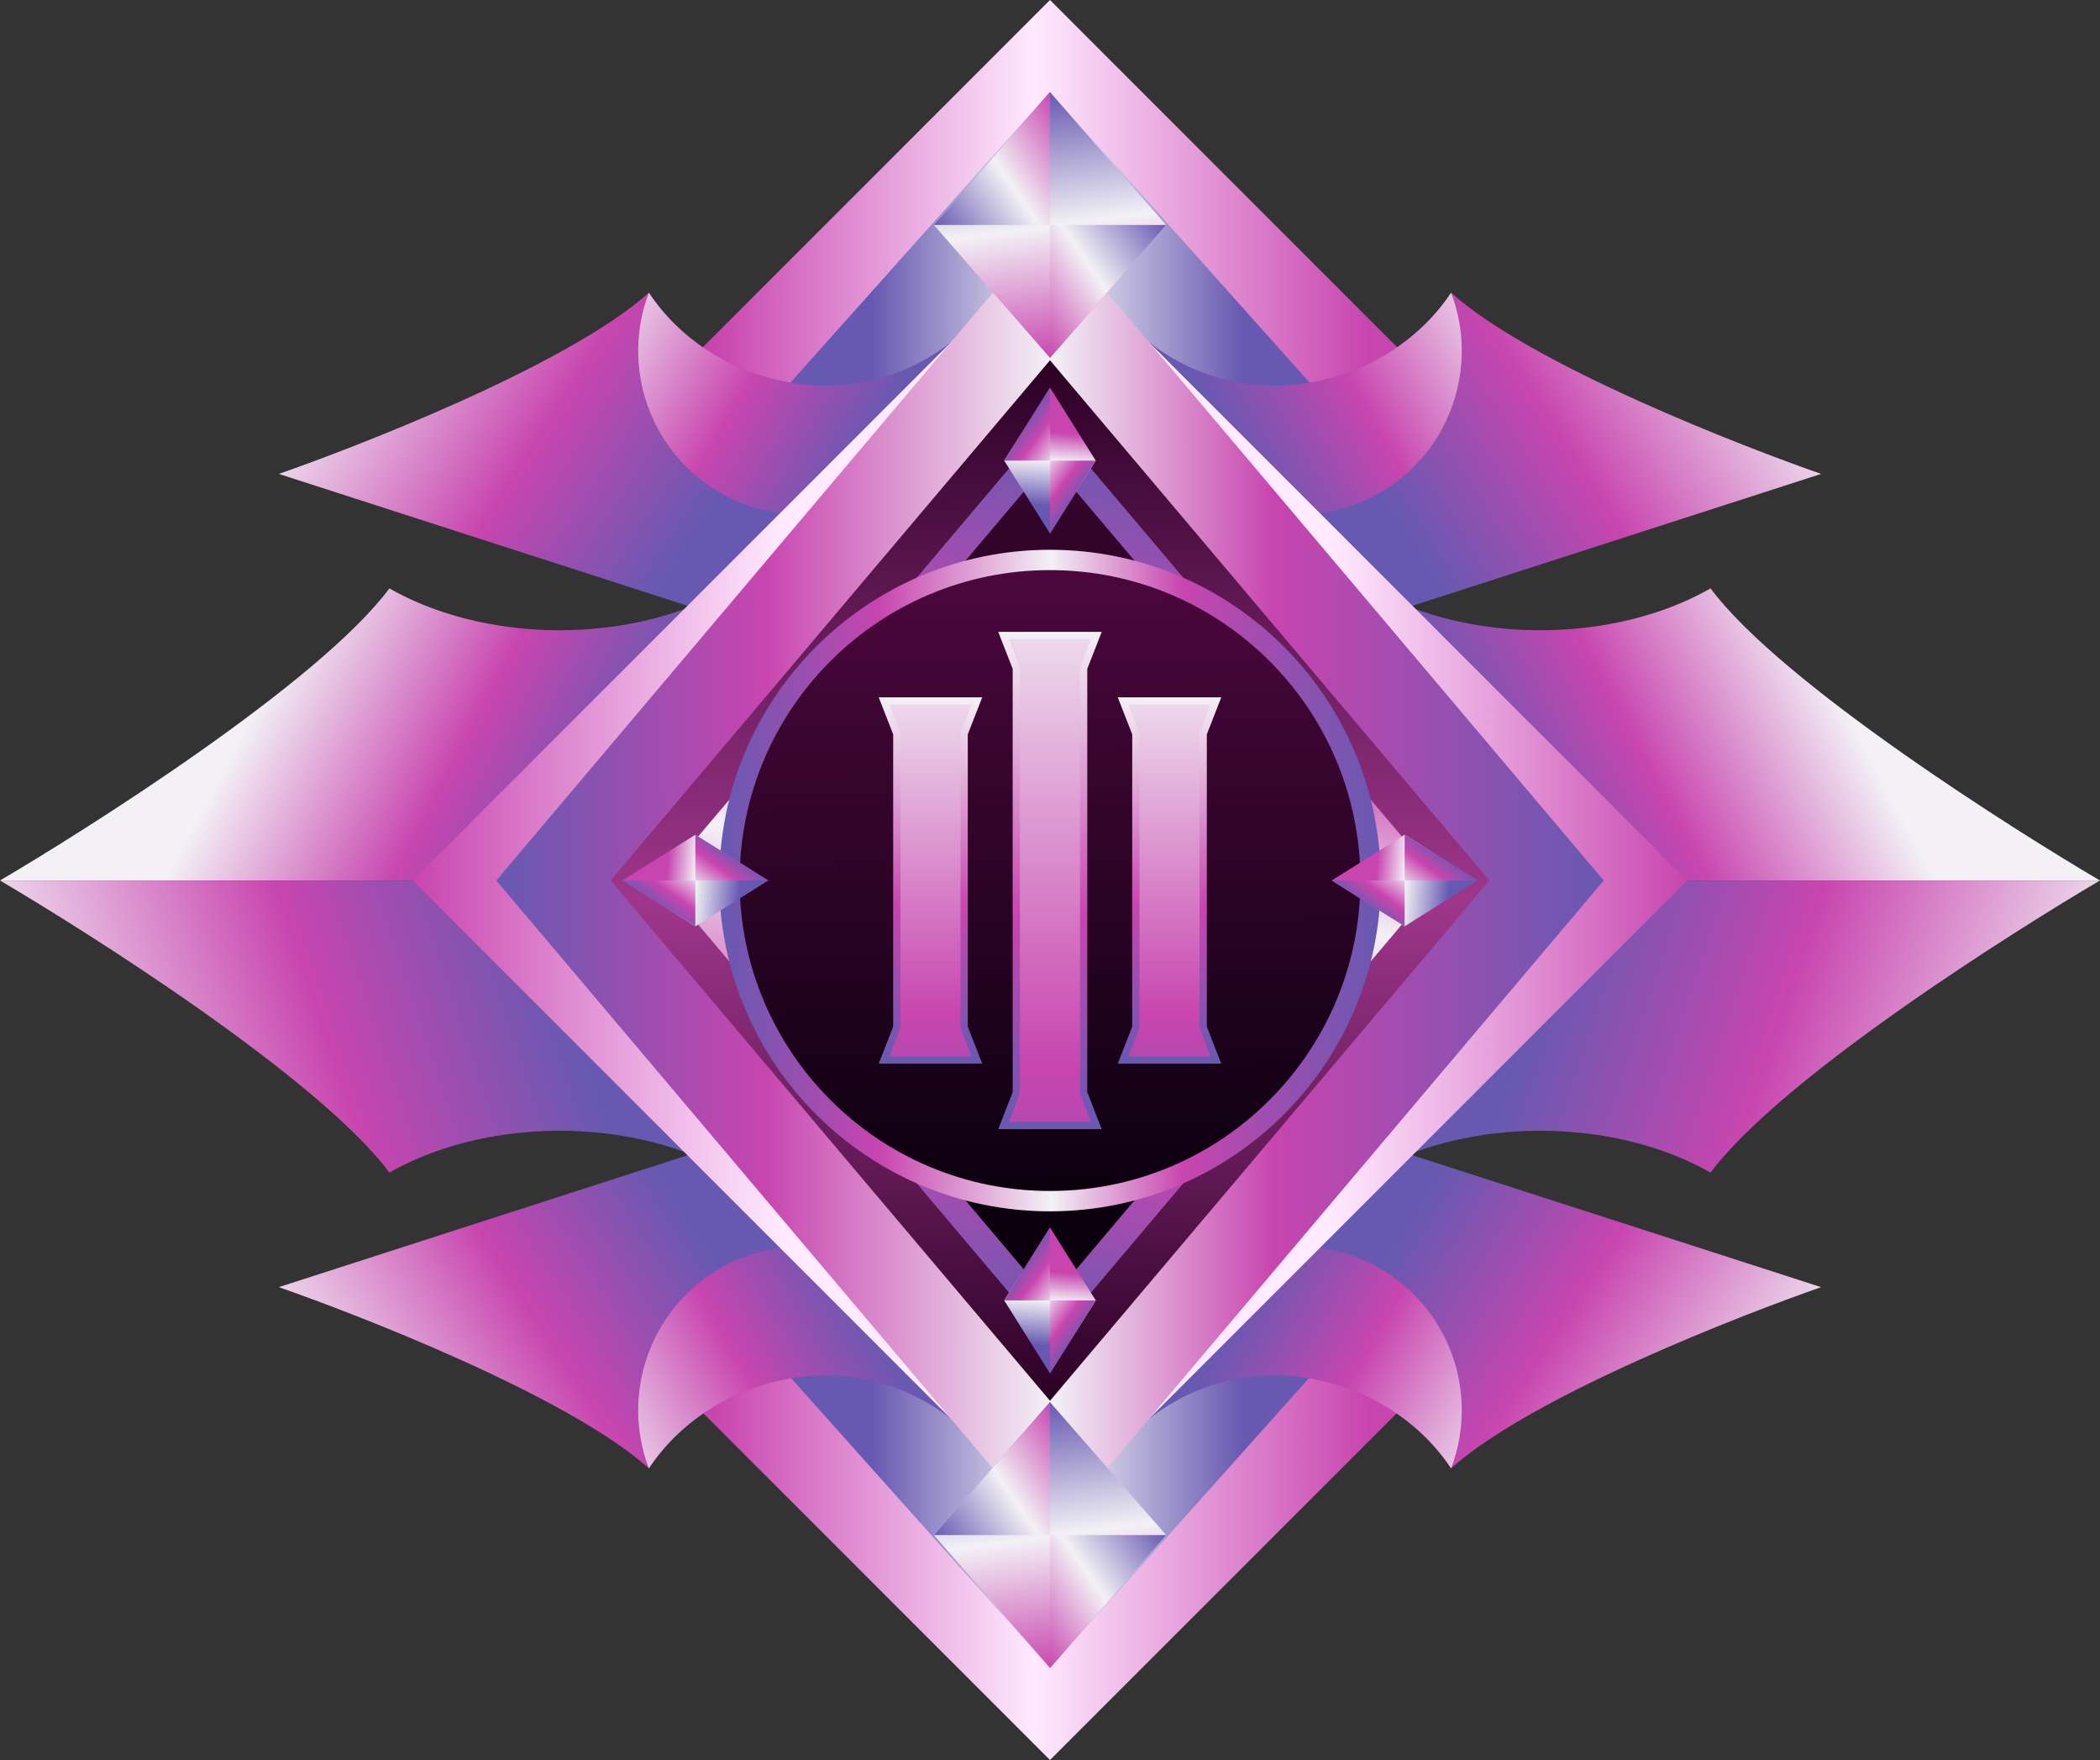 <?xml version="1.0" encoding="UTF-8"?><svg id="Layer_3" xmlns="http://www.w3.org/2000/svg" xmlns:xlink="http://www.w3.org/1999/xlink" viewBox="0 0 499.76 418.8"><rect x="0" y="0" width="499.76" height="418.8" fill="#333333" stroke="none"/><defs><clipPath id="clippath"><polygon points="367.49 117.62 249.88 0 132.26 117.62 249.88 126.72 367.49 117.62" style="clip-rule:evenodd; fill:none;"/></clipPath><linearGradient id="linear-gradient" x1="169.96" y1="63.36" x2="325.54" y2="63.36" gradientUnits="userSpaceOnUse"><stop offset="0" stop-color="#c845af"/><stop offset=".49" stop-color="#ffeaff"/><stop offset="1" stop-color="#c845af"/></linearGradient><clipPath id="clippath-1"><polygon points="337.48 119.94 249.88 21.9 162.28 119.94 249.88 126.72 337.48 119.94" style="clip-rule:evenodd; fill:none;"/></clipPath><linearGradient id="linear-gradient-2" x1="207.58" y1="74.31" x2="295.52" y2="74.31" gradientUnits="userSpaceOnUse"><stop offset="0" stop-color="#6759b1"/><stop offset=".5" stop-color="#f3f1f6"/><stop offset="1" stop-color="#6759b1"/></linearGradient><clipPath id="clippath-2"><path d="M336.15,144.15l97.25-31.38c-17.79-6.19-68.69-25.74-88.06-43.11-14.73,22.21-48.11,30.41-71.82,11.86,23.66,44,33.96,64.82,62.64,62.64" style="clip-rule:evenodd; fill:none;"/></clipPath><linearGradient id="linear-gradient-3" x1="415.58" y1="67.6" x2="331.74" y2="122.11" gradientUnits="userSpaceOnUse"><stop offset="0" stop-color="#f3f1f6"/><stop offset=".57" stop-color="#c845af"/><stop offset="1" stop-color="#6759b1"/></linearGradient><clipPath id="clippath-3"><path d="M163.6,144.15l-97.25-31.38c17.79-6.19,68.69-25.74,88.06-43.11,14.72,22.21,48.11,30.41,71.82,11.86-23.66,44-33.96,64.82-62.64,62.64" style="clip-rule:evenodd; fill:none;"/></clipPath><linearGradient id="linear-gradient-4" x1="84.17" y1="67.6" x2="168.02" y2="122.11" xlink:href="#linear-gradient-3"/><clipPath id="clippath-4"><path d="M345.33,69.65c-14.73,22.21-48.11,30.41-71.82,11.85,9.47,17.61,16.8,31.51,24.03,41.7,3.49.15,7.03-.09,10.56-.75,12.95.27,25.19-5.92,32.65-16.5,7.46-10.59,9.18-24.19,4.58-36.3" style="clip-rule:evenodd; fill:none;"/></clipPath><linearGradient id="linear-gradient-5" x1="358.29" y1="69.48" x2="293.52" y2="107.07" xlink:href="#linear-gradient-3"/><clipPath id="clippath-5"><path d="M154.42,69.65c14.73,22.21,48.11,30.41,71.82,11.85-9.47,17.61-16.8,31.51-24.03,41.7-3.49.15-7.03-.09-10.56-.75-12.95.27-25.19-5.92-32.65-16.5-7.46-10.59-9.18-24.19-4.58-36.3" style="clip-rule:evenodd; fill:none;"/></clipPath><linearGradient id="linear-gradient-6" x1="141.46" y1="69.48" x2="206.24" y2="107.07" xlink:href="#linear-gradient-3"/><clipPath id="clippath-6"><polygon points="367.49 301.19 249.88 418.8 132.26 301.19 249.88 292.09 367.49 301.19" style="clip-rule:evenodd; fill:none;"/></clipPath><linearGradient id="linear-gradient-7" y1="355.45" y2="355.45" xlink:href="#linear-gradient"/><clipPath id="clippath-7"><polygon points="337.48 298.86 249.88 396.9 162.28 298.86 249.88 292.09 337.48 298.86" style="clip-rule:evenodd; fill:none;"/></clipPath><linearGradient id="linear-gradient-8" x1="207.58" y1="344.5" x2="295.52" y2="344.5" xlink:href="#linear-gradient-2"/><clipPath id="clippath-8"><path d="M336.15,274.9l97.25,31.38c-17.79,6.19-68.69,25.74-88.06,43.11-14.73-22.21-48.11-30.41-71.82-11.86,23.66-44,33.96-64.82,62.64-62.64" style="clip-rule:evenodd; fill:none;"/></clipPath><linearGradient id="linear-gradient-9" x1="415.58" y1="351.45" x2="331.74" y2="296.94" xlink:href="#linear-gradient-3"/><clipPath id="clippath-9"><path d="M345.33,349.4c-14.73-22.21-48.11-30.41-71.82-11.85,9.47-17.61,16.8-31.51,24.03-41.7,3.49-.15,7.03.09,10.56.76,12.95-.27,25.19,5.92,32.65,16.5,7.46,10.59,9.18,24.19,4.58,36.3" style="clip-rule:evenodd; fill:none;"/></clipPath><linearGradient id="linear-gradient-10" x1="358.29" y1="349.56" x2="293.52" y2="311.98" xlink:href="#linear-gradient-3"/><clipPath id="clippath-10"><path d="M370.8,209.52h128.95c-19.83-11.66-75.73-46.77-92.67-69.51-28.38,16.18-74.25,13.03-96.16-12.26,10.71,49.32,22.6,74.47,59.88,81.77" style="clip-rule:evenodd; fill:none;"/></clipPath><linearGradient id="linear-gradient-11" x1="431.87" y1="154.67" x2="357.02" y2="194.09" xlink:href="#linear-gradient-3"/><clipPath id="clippath-11"><path d="M128.95,209.52H0c19.83-11.66,75.73-46.77,92.67-69.51,28.38,16.18,74.25,13.03,96.16-12.26-10.71,49.32-22.6,74.47-59.88,81.77" style="clip-rule:evenodd; fill:none;"/></clipPath><linearGradient id="linear-gradient-12" x1="67.89" y1="154.67" x2="142.74" y2="194.09" xlink:href="#linear-gradient-3"/><clipPath id="clippath-12"><path d="M163.6,274.9l-97.25,31.38c17.79,6.19,68.69,25.74,88.06,43.11,14.72-22.21,48.11-30.41,71.82-11.86-23.66-44-33.96-64.82-62.64-62.64" style="clip-rule:evenodd; fill:none;"/></clipPath><linearGradient id="linear-gradient-13" x1="84.17" y1="351.45" x2="168.02" y2="296.94" xlink:href="#linear-gradient-3"/><clipPath id="clippath-13"><path d="M154.42,349.4c14.73-22.21,48.11-30.41,71.82-11.85-9.47-17.61-16.8-31.51-24.03-41.7-3.49-.15-7.03.09-10.56.76-12.95-.27-25.19,5.92-32.65,16.5-7.46,10.59-9.18,24.19-4.58,36.3" style="clip-rule:evenodd; fill:none;"/></clipPath><linearGradient id="linear-gradient-14" x1="141.46" y1="349.56" x2="206.24" y2="311.98" xlink:href="#linear-gradient-3"/><clipPath id="clippath-14"><path d="M370.8,209.52h128.95c-19.83,11.66-75.73,46.77-92.67,69.51-28.38-16.18-74.25-13.03-96.16,12.26,10.71-49.32,22.6-74.47,59.88-81.77" style="clip-rule:evenodd; fill:none;"/></clipPath><linearGradient id="linear-gradient-15" x1="490.09" y1="278.66" x2="365.79" y2="237.23" xlink:href="#linear-gradient-3"/><clipPath id="clippath-15"><path d="M128.95,209.52H0c19.83,11.66,75.73,46.77,92.67,69.51,28.38-16.18,74.25-13.03,96.16,12.26-10.71-49.32-22.6-74.47-59.88-81.77" style="clip-rule:evenodd; fill:none;"/></clipPath><linearGradient id="linear-gradient-16" x1="9.67" y1="278.66" x2="133.97" y2="237.23" xlink:href="#linear-gradient-3"/><clipPath id="clippath-16"><rect x="142.64" y="102.29" width="214.47" height="214.47" transform="translate(-74.97 238.06) rotate(-45)" style="fill:none;"/></clipPath><linearGradient id="linear-gradient-17" x1="98.35" y1="209.4" x2="401.65" y2="209.4" gradientUnits="userSpaceOnUse"><stop offset="0" stop-color="#c845af"/><stop offset=".29" stop-color="#ffeaff"/><stop offset=".72" stop-color="#ffeaff"/><stop offset="1" stop-color="#c845af"/></linearGradient><clipPath id="clippath-17"><polygon points="118.11 209.52 249.88 53.53 381.65 209.52 249.88 365.52 118.11 209.52" style="clip-rule:evenodd; fill:none;"/></clipPath><linearGradient id="linear-gradient-18" x1="119.02" y1="209.62" x2="381.65" y2="209.43" gradientUnits="userSpaceOnUse"><stop offset="0" stop-color="#6759b1"/><stop offset=".24" stop-color="#c845af"/><stop offset=".5" stop-color="#f3f1f6"/><stop offset=".7" stop-color="#c845af"/><stop offset="1" stop-color="#6759b1"/></linearGradient><clipPath id="clippath-18"><polygon points="145.31 209.52 249.88 333.32 354.44 209.52 249.88 85.73 145.31 209.52" style="clip-rule:evenodd; fill:none;"/></clipPath><linearGradient id="linear-gradient-19" x1="249.42" y1="85.64" x2="250.33" y2="333.65" gradientUnits="userSpaceOnUse"><stop offset="0" stop-color="#2b0025"/><stop offset=".52" stop-color="#9f368b"/><stop offset="1" stop-color="#2b0025"/></linearGradient><clipPath id="clippath-19"><polygon points="157.3 209.52 249.88 99.92 342.46 209.52 249.88 319.13 157.3 209.52" style="clip-rule:evenodd; fill:none;"/></clipPath><linearGradient id="linear-gradient-20" x1="231.84" y1="316.07" x2="267.92" y2="102.98" xlink:href="#linear-gradient-18"/><clipPath id="clippath-20"><polygon points="165.48 209.52 249.88 309.44 334.28 209.52 249.88 109.61 165.48 209.52" style="clip-rule:evenodd; fill:none;"/></clipPath><linearGradient id="linear-gradient-21" x1="249.88" y1="278.35" x2="249.88" y2="24.4" gradientUnits="userSpaceOnUse"><stop offset="0" stop-color="#0c000f"/><stop offset="1" stop-color="#4c073d"/></linearGradient><clipPath id="clippath-21"><path d="M249.88,130.82c43.47,0,78.71,35.24,78.71,78.71s-35.24,78.71-78.71,78.71-78.71-35.24-78.71-78.71,35.24-78.71,78.71-78.71" style="clip-rule:evenodd; fill:none;"/></clipPath><linearGradient id="linear-gradient-22" x1="171.72" y1="209.59" x2="328.59" y2="209.46" xlink:href="#linear-gradient-18"/><clipPath id="clippath-22"><path d="M249.88,135.66c40.8,0,73.87,33.07,73.87,73.87s-33.07,73.87-73.87,73.87-73.87-33.07-73.87-73.87,33.07-73.87,73.87-73.87" style="clip-rule:evenodd; fill:none;"/></clipPath><linearGradient id="linear-gradient-23" x1="250.48" y1="281.95" x2="249.27" y2="135.66" xlink:href="#linear-gradient-21"/><clipPath id="clippath-23"><polygon points="222.24 53.53 249.88 85.15 277.52 53.53 249.88 21.9 222.24 53.53" style="clip-rule:evenodd; fill:none;"/></clipPath><linearGradient id="linear-gradient-24" x1="245.69" y1="22.47" x2="254.14" y2="85.16" gradientUnits="userSpaceOnUse"><stop offset="0" stop-color="#6759b1"/><stop offset=".5" stop-color="#f3f1f6"/><stop offset="1" stop-color="#c845af"/></linearGradient><clipPath id="clippath-24"><polygon points="249.88 21.9 222.24 53.53 249.88 53.53 249.88 21.9" style="clip-rule:evenodd; fill:none;"/></clipPath><linearGradient id="linear-gradient-25" x1="219.3" y1="49.27" x2="253.12" y2="25.95" xlink:href="#linear-gradient-24"/><clipPath id="clippath-25"><polygon points="249.88 85.15 277.52 53.53 249.88 53.53 249.88 85.15" style="clip-rule:evenodd; fill:none;"/></clipPath><linearGradient id="linear-gradient-26" x1="280.45" y1="57.78" x2="246.63" y2="81.11" xlink:href="#linear-gradient-24"/><clipPath id="clippath-26"><polygon points="222.24 365.28 249.88 396.9 277.52 365.28 249.88 333.65 222.24 365.28" style="clip-rule:evenodd; fill:none;"/></clipPath><linearGradient id="linear-gradient-27" x1="245.69" y1="334.22" x2="254.14" y2="396.91" xlink:href="#linear-gradient-24"/><clipPath id="clippath-27"><polygon points="249.88 333.65 222.24 365.28 249.88 365.28 249.88 333.65" style="clip-rule:evenodd; fill:none;"/></clipPath><linearGradient id="linear-gradient-28" x1="219.3" y1="361.02" x2="253.12" y2="337.7" xlink:href="#linear-gradient-24"/><clipPath id="clippath-28"><polygon points="249.88 396.9 277.52 365.28 249.88 365.28 249.88 396.9" style="clip-rule:evenodd; fill:none;"/></clipPath><linearGradient id="linear-gradient-29" x1="280.45" y1="369.53" x2="246.63" y2="392.86" xlink:href="#linear-gradient-24"/><clipPath id="clippath-29"><polygon points="249.88 326.8 238.98 309.44 249.88 292.09 260.77 309.44 249.88 326.8" style="clip-rule:evenodd; fill:none;"/></clipPath><linearGradient id="linear-gradient-30" x1="248.41" y1="326.67" x2="251.34" y2="292.31" gradientUnits="userSpaceOnUse"><stop offset="0" stop-color="#6759b1"/><stop offset=".19" stop-color="#6759b1"/><stop offset=".5" stop-color="#f3f1f6"/><stop offset=".7" stop-color="#c845af"/><stop offset="1" stop-color="#c845af"/></linearGradient><clipPath id="clippath-30"><polygon points="249.88 292.09 238.98 309.44 249.88 309.44 249.88 292.09" style="clip-rule:evenodd; fill:none;"/></clipPath><linearGradient id="linear-gradient-31" x1="253.34" y1="307.37" x2="242.93" y2="299.65" xlink:href="#linear-gradient-3"/><clipPath id="clippath-31"><polygon points="249.88 326.8 260.77 309.44 249.88 309.44 249.88 326.8" style="clip-rule:evenodd; fill:none;"/></clipPath><linearGradient id="linear-gradient-32" x1="246.41" y1="311.52" x2="256.83" y2="319.23" xlink:href="#linear-gradient-3"/><clipPath id="clippath-32"><polygon points="249.88 126.96 238.98 109.61 249.88 92.25 260.77 109.61 249.88 126.96" style="clip-rule:evenodd; fill:none;"/></clipPath><linearGradient id="linear-gradient-33" x1="248.41" y1="126.83" x2="251.34" y2="92.47" xlink:href="#linear-gradient-30"/><clipPath id="clippath-33"><polygon points="249.88 92.25 238.98 109.61 249.88 109.61 249.88 92.25" style="clip-rule:evenodd; fill:none;"/></clipPath><linearGradient id="linear-gradient-34" x1="253.34" y1="107.53" x2="242.93" y2="99.82" xlink:href="#linear-gradient-3"/><clipPath id="clippath-34"><polygon points="249.88 126.96 260.77 109.61 249.88 109.61 249.88 126.96" style="clip-rule:evenodd; fill:none;"/></clipPath><linearGradient id="linear-gradient-35" x1="246.41" y1="111.68" x2="256.83" y2="119.4" xlink:href="#linear-gradient-3"/><clipPath id="clippath-35"><polygon points="351.63 209.52 334.28 220.42 316.92 209.52 334.28 198.63 351.63 209.52" style="clip-rule:evenodd; fill:none;"/></clipPath><linearGradient id="linear-gradient-36" x1="351.51" y1="210.99" x2="317.14" y2="208.06" xlink:href="#linear-gradient-30"/><clipPath id="clippath-36"><polygon points="316.92 209.52 334.28 220.42 334.28 209.52 316.92 209.52" style="clip-rule:evenodd; fill:none;"/></clipPath><linearGradient id="linear-gradient-37" x1="332.2" y1="206.06" x2="324.49" y2="216.47" xlink:href="#linear-gradient-3"/><clipPath id="clippath-37"><polygon points="351.63 209.52 334.28 198.63 334.28 209.52 351.63 209.52" style="clip-rule:evenodd; fill:none;"/></clipPath><linearGradient id="linear-gradient-38" x1="336.35" y1="212.99" x2="344.07" y2="202.57" xlink:href="#linear-gradient-3"/><clipPath id="clippath-38"><polygon points="182.83 209.52 165.48 220.42 148.12 209.52 165.48 198.63 182.83 209.52" style="clip-rule:evenodd; fill:none;"/></clipPath><linearGradient id="linear-gradient-39" x1="182.71" y1="210.99" x2="148.34" y2="208.06" xlink:href="#linear-gradient-30"/><clipPath id="clippath-39"><polygon points="148.12 209.52 165.48 220.42 165.48 209.52 148.12 209.52" style="clip-rule:evenodd; fill:none;"/></clipPath><linearGradient id="linear-gradient-40" x1="163.4" y1="206.06" x2="155.69" y2="216.47" xlink:href="#linear-gradient-3"/><clipPath id="clippath-40"><polygon points="182.83 209.52 165.48 198.63 165.48 209.52 182.83 209.52" style="clip-rule:evenodd; fill:none;"/></clipPath><linearGradient id="linear-gradient-41" x1="167.55" y1="212.99" x2="175.27" y2="202.57" xlink:href="#linear-gradient-3"/><clipPath id="clippath-41"><polygon points="241 150.36 258.75 150.36 262.19 150.36 258.75 159.16 258.75 176.26 258.75 181.53 258.75 190.33 258.75 228.72 258.75 237.52 258.75 242.61 258.75 259.89 262.19 268.69 258.75 268.69 241 268.69 237.56 268.69 241 259.89 241 242.61 241 237.52 241 228.72 241 190.33 241 181.53 241 176.26 241 159.16 237.56 150.36 241 150.36" style="clip-rule:evenodd; fill:none;"/></clipPath><linearGradient id="linear-gradient-42" x1="249.88" y1="150.36" x2="249.88" y2="268.69" xlink:href="#linear-gradient-3"/><clipPath id="clippath-42"><polygon points="240.08 152.08 242.72 158.84 242.72 260.21 240.08 266.97 259.67 266.97 257.03 260.21 257.03 158.84 259.67 152.08 240.08 152.08" style="clip-rule:evenodd; fill:none;"/></clipPath><linearGradient id="linear-gradient-43" x1="249.87" y1="134.62" x2="249.88" y2="329.37" gradientUnits="userSpaceOnUse"><stop offset="0" stop-color="#f3f1f6"/><stop offset=".61" stop-color="#c845af"/><stop offset="1" stop-color="#6759b1"/></linearGradient><clipPath id="clippath-43"><polygon points="212.56 165.94 230.31 165.94 233.75 165.94 230.31 174.75 230.31 244.3 233.75 253.11 230.31 253.11 212.56 253.11 209.12 253.11 212.56 244.3 212.56 174.75 209.12 165.94 212.56 165.94" style="clip-rule:evenodd; fill:none;"/></clipPath><linearGradient id="linear-gradient-44" x1="221.43" y1="165.94" x2="221.44" y2="253.11" xlink:href="#linear-gradient-3"/><clipPath id="clippath-44"><polygon points="211.64 167.66 214.28 174.42 214.28 244.63 211.64 251.39 231.23 251.39 228.59 244.63 228.59 174.42 231.23 167.66 211.64 167.66" style="clip-rule:evenodd; fill:none;"/></clipPath><linearGradient id="linear-gradient-45" x1="221.43" y1="154.94" x2="221.44" y2="296.85" xlink:href="#linear-gradient-43"/><clipPath id="clippath-45"><polygon points="269.45 165.94 287.2 165.94 290.64 165.94 287.2 174.75 287.2 244.3 290.64 253.11 287.2 253.11 269.45 253.11 266.01 253.11 269.45 244.3 269.45 174.75 266.01 165.94 269.45 165.94" style="clip-rule:evenodd; fill:none;"/></clipPath><linearGradient id="linear-gradient-46" x1="278.32" y1="165.94" x2="278.33" y2="253.11" xlink:href="#linear-gradient-3"/><clipPath id="clippath-46"><polygon points="268.53 167.66 271.17 174.42 271.17 244.63 268.53 251.39 288.12 251.39 285.48 244.63 285.48 174.42 288.12 167.66 268.53 167.66" style="clip-rule:evenodd; fill:none;"/></clipPath><linearGradient id="linear-gradient-47" x1="278.32" y1="154.94" x2="278.33" y2="296.85" xlink:href="#linear-gradient-43"/></defs><g id="Layer_1"><g style="clip-path:url(#clippath);"><rect x="132.26" width="235.23" height="126.72" style="fill:url(#linear-gradient);"/></g><g style="clip-path:url(#clippath-1);"><rect x="162.28" y="21.9" width="175.2" height="104.82" style="fill:url(#linear-gradient-2);"/></g><g style="clip-path:url(#clippath-2);"><rect x="273.51" y="69.65" width="159.88" height="76.68" style="fill:url(#linear-gradient-3);"/></g><g style="clip-path:url(#clippath-3);"><rect x="66.36" y="69.65" width="159.88" height="76.68" style="fill:url(#linear-gradient-4);"/></g><g style="clip-path:url(#clippath-4);"><rect x="273.51" y="69.65" width="76.42" height="53.71" style="fill:url(#linear-gradient-5);"/></g><g style="clip-path:url(#clippath-5);"><rect x="149.82" y="69.65" width="76.42" height="53.71" style="fill:url(#linear-gradient-6);"/></g><g style="clip-path:url(#clippath-6);"><rect x="132.26" y="292.09" width="235.23" height="126.72" style="fill:url(#linear-gradient-7);"/></g><g style="clip-path:url(#clippath-7);"><rect x="162.28" y="292.09" width="175.2" height="104.82" style="fill:url(#linear-gradient-8);"/></g><g style="clip-path:url(#clippath-8);"><rect x="273.51" y="272.72" width="159.88" height="76.68" style="fill:url(#linear-gradient-9);"/></g><g style="clip-path:url(#clippath-9);"><rect x="273.51" y="295.69" width="76.42" height="53.71" style="fill:url(#linear-gradient-10);"/></g><g style="clip-path:url(#clippath-10);"><rect x="310.92" y="127.75" width="188.83" height="81.77" style="fill:url(#linear-gradient-11);"/></g><g style="clip-path:url(#clippath-11);"><rect y="127.75" width="188.83" height="81.77" style="fill:url(#linear-gradient-12);"/></g><g style="clip-path:url(#clippath-12);"><rect x="66.36" y="272.72" width="159.88" height="76.68" style="fill:url(#linear-gradient-13);"/></g><g style="clip-path:url(#clippath-13);"><rect x="149.82" y="295.69" width="76.42" height="53.71" style="fill:url(#linear-gradient-14);"/></g><g style="clip-path:url(#clippath-14);"><rect x="310.92" y="209.52" width="188.83" height="81.77" style="fill:url(#linear-gradient-15);"/></g><g style="clip-path:url(#clippath-15);"><rect y="209.52" width="188.83" height="81.77" style="fill:url(#linear-gradient-16);"/></g><g style="clip-path:url(#clippath-16);"><rect x="98.22" y="57.87" width="303.31" height="303.31" style="fill:url(#linear-gradient-17);"/></g><g style="clip-path:url(#clippath-17);"><rect x="118.11" y="53.53" width="263.54" height="312" style="fill:url(#linear-gradient-18);"/></g><g style="clip-path:url(#clippath-18);"><rect x="145.31" y="85.73" width="209.13" height="247.58" style="fill:url(#linear-gradient-19);"/></g><g style="clip-path:url(#clippath-19);"><rect x="157.3" y="99.92" width="185.16" height="219.2" style="fill:url(#linear-gradient-20);"/></g><g style="clip-path:url(#clippath-20);"><rect x="165.48" y="109.61" width="168.8" height="199.84" style="fill:url(#linear-gradient-21);"/></g><g style="clip-path:url(#clippath-21);"><rect x="171.17" y="130.82" width="157.42" height="157.42" style="fill:url(#linear-gradient-22);"/></g><g style="clip-path:url(#clippath-22);"><rect x="176.01" y="135.66" width="147.74" height="147.74" style="fill:url(#linear-gradient-23);"/></g><g style="clip-path:url(#clippath-23);"><rect x="222.24" y="21.9" width="55.28" height="63.25" style="fill:url(#linear-gradient-24);"/></g><g style="clip-path:url(#clippath-24);"><rect x="222.24" y="21.9" width="27.64" height="31.63" style="fill:url(#linear-gradient-25);"/></g><g style="clip-path:url(#clippath-25);"><rect x="249.88" y="53.53" width="27.64" height="31.63" style="fill:url(#linear-gradient-26);"/></g><g style="clip-path:url(#clippath-26);"><rect x="222.24" y="333.65" width="55.28" height="63.25" style="fill:url(#linear-gradient-27);"/></g><g style="clip-path:url(#clippath-27);"><rect x="222.24" y="333.65" width="27.64" height="31.63" style="fill:url(#linear-gradient-28);"/></g><g style="clip-path:url(#clippath-28);"><rect x="249.88" y="365.28" width="27.64" height="31.63" style="fill:url(#linear-gradient-29);"/></g><g style="clip-path:url(#clippath-29);"><rect x="238.98" y="292.09" width="21.79" height="34.71" style="fill:url(#linear-gradient-30);"/></g><g style="clip-path:url(#clippath-30);"><rect x="238.98" y="292.09" width="10.9" height="17.36" style="fill:url(#linear-gradient-31);"/></g><g style="clip-path:url(#clippath-31);"><rect x="249.88" y="309.44" width="10.9" height="17.36" style="fill:url(#linear-gradient-32);"/></g><g style="clip-path:url(#clippath-32);"><rect x="238.98" y="92.25" width="21.79" height="34.71" style="fill:url(#linear-gradient-33);"/></g><g style="clip-path:url(#clippath-33);"><rect x="238.98" y="92.25" width="10.9" height="17.36" style="fill:url(#linear-gradient-34);"/></g><g style="clip-path:url(#clippath-34);"><rect x="249.88" y="109.61" width="10.9" height="17.36" style="fill:url(#linear-gradient-35);"/></g><g style="clip-path:url(#clippath-35);"><rect x="316.92" y="198.63" width="34.71" height="21.79" style="fill:url(#linear-gradient-36);"/></g><g style="clip-path:url(#clippath-36);"><rect x="316.92" y="209.52" width="17.36" height="10.9" style="fill:url(#linear-gradient-37);"/></g><g style="clip-path:url(#clippath-37);"><rect x="334.28" y="198.63" width="17.36" height="10.9" style="fill:url(#linear-gradient-38);"/></g><g style="clip-path:url(#clippath-38);"><rect x="148.12" y="198.63" width="34.71" height="21.79" style="fill:url(#linear-gradient-39);"/></g><g style="clip-path:url(#clippath-39);"><rect x="148.12" y="209.52" width="17.36" height="10.9" style="fill:url(#linear-gradient-40);"/></g><g style="clip-path:url(#clippath-40);"><rect x="165.48" y="198.63" width="17.36" height="10.9" style="fill:url(#linear-gradient-41);"/></g><g style="clip-path:url(#clippath-41);"><rect x="237.56" y="150.36" width="24.63" height="118.34" style="fill:url(#linear-gradient-42);"/></g><g style="clip-path:url(#clippath-42);"><rect x="240.08" y="152.08" width="19.59" height="114.9" style="fill:url(#linear-gradient-43);"/></g><g style="clip-path:url(#clippath-43);"><rect x="209.12" y="165.94" width="24.63" height="87.17" style="fill:url(#linear-gradient-44);"/></g><g style="clip-path:url(#clippath-44);"><rect x="211.64" y="167.66" width="19.59" height="83.72" style="fill:url(#linear-gradient-45);"/></g><g style="clip-path:url(#clippath-45);"><rect x="266.01" y="165.94" width="24.63" height="87.17" style="fill:url(#linear-gradient-46);"/></g><g style="clip-path:url(#clippath-46);"><rect x="268.53" y="167.66" width="19.59" height="83.72" style="fill:url(#linear-gradient-47);"/></g></g></svg>